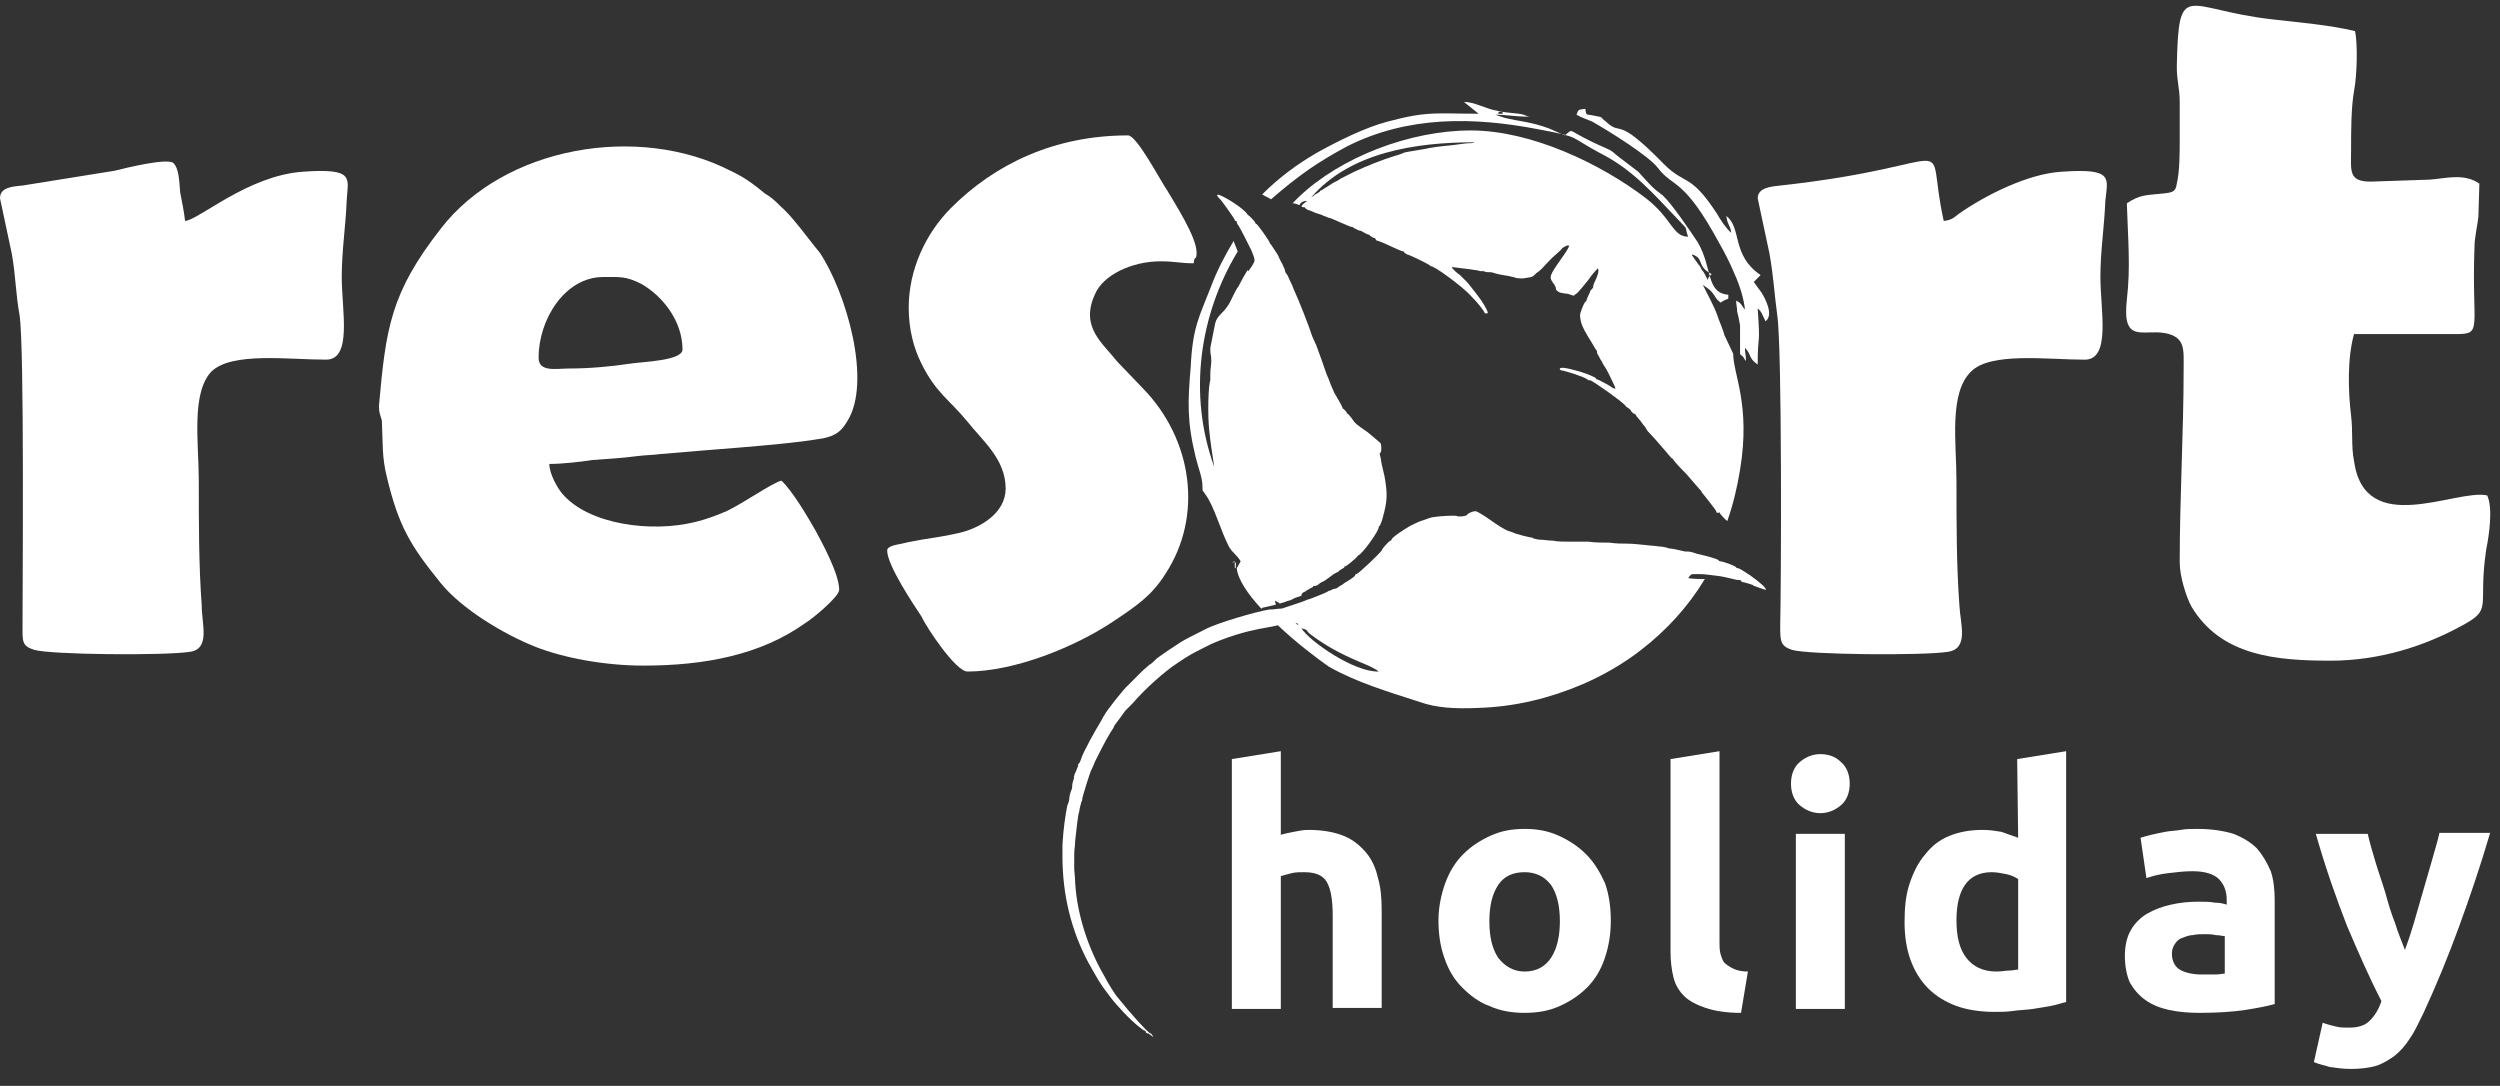 <svg width="99" height="43" viewBox="0 0 99 43" fill="none" xmlns="http://www.w3.org/2000/svg">
<rect x="0" y="0" width="99" height="43" fill="#333333" stroke="none"/>
<path d="M48.936 22.502C48.936 22.151 48.975 22.346 48.898 22.268C48.898 22.658 48.898 22.424 48.936 22.502Z" fill="white"/>
<path d="M48.781 22.267H48.897V22.229L48.781 22.267Z" fill="white"/>
<path d="M49.014 9.958C48.975 9.841 48.898 9.685 48.859 9.569C48.859 9.569 48.859 9.569 48.859 9.53C48.51 10.114 48.2 10.698 47.967 11.322C47.502 12.529 47.23 12.919 47.153 14.516C47.037 15.918 46.998 16.659 47.347 18.1C47.463 18.567 47.618 18.918 47.618 19.269C47.618 19.502 47.618 19.386 47.735 19.58C48.084 20.048 48.355 21.061 48.665 21.645C48.82 21.918 48.975 21.956 49.13 22.229L48.975 22.502C49.014 22.93 49.402 23.515 49.945 24.099C49.984 24.099 49.984 24.06 50.022 24.06C50.216 24.021 50.371 23.982 50.526 23.943C50.526 23.904 50.488 23.865 50.488 23.788C50.643 23.865 50.643 23.865 50.682 23.904C50.759 23.865 50.837 23.865 50.914 23.826C50.992 23.788 51.069 23.788 51.147 23.748C51.263 23.671 51.418 23.632 51.535 23.593C51.535 23.515 51.574 23.476 51.651 23.437C51.69 23.437 51.729 23.398 51.767 23.359C51.806 23.359 51.806 23.359 51.845 23.32C51.922 23.281 52 23.242 52 23.242C52 23.242 52 23.242 52 23.203H52.039C52.039 23.203 52.039 23.203 52.078 23.203C52.116 23.203 52.194 23.164 52.233 23.125C52.271 23.086 52.349 23.047 52.349 23.047C52.388 23.047 52.504 22.969 52.814 22.736C52.892 22.697 52.931 22.658 52.969 22.658C53.008 22.658 53.008 22.619 53.008 22.619C53.008 22.619 53.047 22.58 53.124 22.541C53.202 22.502 53.241 22.463 53.241 22.463C53.241 22.463 53.241 22.463 53.241 22.424H53.28C53.318 22.424 53.745 22.073 53.745 22.035L53.784 21.995C53.939 21.956 54.637 20.983 54.598 20.866C54.598 20.866 54.598 20.827 54.637 20.827C54.637 20.827 54.714 20.671 54.753 20.515C54.947 19.814 54.947 19.58 54.831 18.879C54.753 18.567 54.676 18.217 54.676 18.139C54.637 18.022 54.637 17.944 54.637 17.944C54.714 17.944 54.714 17.671 54.676 17.555C54.637 17.516 54.404 17.321 54.172 17.126C53.667 16.775 53.667 16.775 53.512 16.542C53.435 16.464 53.396 16.386 53.357 16.386C53.357 16.386 53.318 16.308 53.28 16.269C53.241 16.23 53.202 16.191 53.202 16.191C53.202 16.191 53.163 16.191 53.163 16.152C53.163 16.113 53.008 15.841 52.892 15.646C52.853 15.607 52.814 15.49 52.776 15.412C52.737 15.334 52.659 15.139 52.62 15.022C52.504 14.789 52.426 14.477 52.233 13.971C52.155 13.776 52.116 13.62 52.078 13.581C52.078 13.542 52 13.425 51.961 13.308C51.806 12.841 51.457 11.945 51.224 11.438C51.186 11.322 51.108 11.166 51.069 11.088C51.031 11.01 50.992 10.893 50.953 10.854C50.914 10.815 50.876 10.737 50.876 10.659C50.837 10.581 50.798 10.504 50.798 10.504C50.798 10.464 50.759 10.426 50.72 10.348C50.682 10.27 50.643 10.192 50.643 10.192C50.643 10.153 50.565 10.036 50.488 9.919C50.41 9.802 50.333 9.685 50.333 9.685L50.294 9.646C50.294 9.569 49.79 8.867 49.751 8.867C49.712 8.867 49.712 8.828 49.712 8.828C49.712 8.789 49.518 8.595 49.48 8.556C49.48 8.556 49.402 8.517 49.363 8.439C49.092 8.127 48.161 7.582 48.2 7.738C48.2 7.777 48.316 7.893 48.355 7.932C48.394 7.971 48.898 8.673 48.898 8.712C48.898 8.75 48.937 8.75 48.937 8.75C48.975 8.75 48.975 8.789 48.975 8.789C48.975 8.828 49.014 8.906 49.053 8.945C49.169 9.14 49.441 9.685 49.557 9.919C49.712 10.309 49.712 10.309 49.596 10.504C49.557 10.581 49.48 10.659 49.441 10.737L49.402 10.698C49.286 10.893 49.169 11.088 49.053 11.322C48.859 11.594 48.782 11.867 48.626 12.101C48.432 12.412 48.2 12.49 48.122 12.802C48.122 12.841 47.928 13.737 47.928 13.776C47.928 14.126 47.967 14.009 47.967 14.282C47.967 14.477 47.928 14.555 47.928 14.867C47.928 14.944 47.928 15.022 47.928 15.061C47.851 15.256 47.812 16.386 47.89 17.087C47.928 17.477 48.006 17.983 48.084 18.489C47.037 15.607 47.502 12.451 49.014 9.958ZM47.851 14.555C47.851 14.594 47.851 14.633 47.851 14.633V14.555C47.851 14.516 47.851 14.516 47.851 14.555Z" fill="white"/>
<path d="M53.357 5.789C55.761 4.582 58.359 4.621 60.957 5.127C62.625 5.439 62.12 5.4 63.361 6.062C64.68 6.724 65.494 7.698 66.541 8.789C66.89 9.14 66.696 8.984 66.851 9.373C66.231 9.373 66.231 8.672 65.184 7.854C63.4 6.491 60.647 5.166 58.243 5.166C55.839 5.166 53.086 6.218 51.418 7.815C51.341 7.893 51.263 7.971 51.185 8.049C51.263 8.049 51.379 8.088 51.457 8.127C51.496 8.01 51.651 7.932 51.767 7.971C51.728 7.971 51.728 8.01 51.69 8.01C51.535 8.127 51.496 8.205 51.612 8.205C51.651 8.205 51.69 8.205 51.69 8.244C51.69 8.244 51.728 8.283 51.806 8.322C51.883 8.322 52 8.399 52.116 8.438C52.233 8.477 52.388 8.516 52.426 8.555C52.465 8.555 52.543 8.594 52.543 8.594C52.543 8.594 52.62 8.633 52.659 8.633C52.698 8.633 52.93 8.75 53.124 8.828C53.318 8.906 53.473 8.984 53.512 8.984H53.551C53.59 9.023 53.822 9.14 53.861 9.14H53.9C53.939 9.179 54.171 9.295 54.21 9.295C54.21 9.295 54.249 9.295 54.249 9.334C54.249 9.334 54.326 9.373 54.365 9.412C54.443 9.412 54.481 9.451 54.481 9.49L54.52 9.529C54.559 9.529 54.637 9.568 54.753 9.607C55.257 9.841 55.529 9.958 55.567 9.958C55.606 9.958 55.606 9.958 55.606 9.997C55.606 9.997 55.645 10.036 55.722 10.075C55.877 10.114 56.575 10.464 56.614 10.503L56.653 10.542C56.769 10.503 57.933 11.36 58.243 11.711C58.553 12.022 58.747 12.295 58.786 12.373C58.786 12.412 58.825 12.412 58.863 12.412C58.941 12.412 58.941 12.373 58.786 12.1C58.631 11.828 58.398 11.555 58.127 11.204C57.971 11.048 57.816 10.893 57.816 10.893C57.816 10.893 57.7 10.815 57.622 10.737C57.467 10.581 57.467 10.581 57.545 10.581C57.816 10.62 58.243 10.659 58.437 10.698C58.514 10.698 58.592 10.737 58.631 10.737C58.669 10.737 58.708 10.737 58.747 10.737C58.747 10.737 58.825 10.776 58.902 10.776C58.98 10.776 59.096 10.776 59.173 10.815C59.445 10.893 59.561 10.893 59.755 10.932C59.871 10.97 59.988 10.97 60.027 11.009C60.104 11.009 60.259 11.048 60.414 11.009C60.686 10.97 60.686 10.97 60.841 10.815C60.957 10.737 61.035 10.659 61.035 10.659L61.074 10.62C61.19 10.503 61.423 10.23 61.616 10.075C61.733 9.958 61.849 9.88 61.849 9.841C61.888 9.802 62.082 9.685 62.12 9.724C62.159 9.724 62.12 9.841 61.81 10.269C61.345 10.932 61.345 10.97 61.5 11.204C61.578 11.282 61.616 11.399 61.616 11.438C61.616 11.516 61.772 11.594 61.81 11.594C61.849 11.594 61.965 11.633 62.082 11.633L62.314 11.711L62.469 11.594C62.547 11.516 62.741 11.282 62.896 11.087C63.051 10.854 63.206 10.698 63.206 10.698L63.245 10.659C63.245 10.62 63.284 10.62 63.284 10.659C63.323 10.698 63.284 10.893 63.167 11.126C63.129 11.204 63.09 11.282 63.09 11.36C63.09 11.399 63.051 11.438 63.012 11.477L62.974 11.516C62.974 11.555 62.935 11.633 62.896 11.711C62.857 11.789 62.819 11.905 62.819 11.905C62.819 11.944 62.819 11.944 62.78 11.944C62.78 11.944 62.702 12.061 62.663 12.178C62.586 12.373 62.547 12.451 62.586 12.646C62.625 12.84 62.663 12.957 62.896 13.347C63.051 13.581 63.167 13.814 63.206 13.853C63.245 13.892 63.245 13.931 63.245 13.97C63.245 14.009 63.284 14.048 63.323 14.126C63.361 14.204 63.4 14.282 63.439 14.321C63.439 14.36 63.517 14.477 63.594 14.593C63.71 14.788 63.827 15.061 63.943 15.295C63.982 15.412 63.982 15.412 63.904 15.373C63.865 15.373 63.827 15.334 63.827 15.334C63.788 15.295 63.284 15.022 63.245 15.022C63.206 15.022 63.206 15.022 63.206 14.983C63.167 14.944 62.935 14.827 62.547 14.71C62.004 14.555 61.733 14.515 61.772 14.632C61.772 14.632 61.81 14.671 61.849 14.671C61.927 14.671 62.702 14.905 62.857 15.022C62.896 15.061 62.935 15.061 62.974 15.061C63.051 15.061 64.37 15.996 64.37 16.074L64.408 16.113C64.408 16.113 64.486 16.152 64.564 16.23C64.602 16.308 64.68 16.385 64.719 16.385C64.757 16.385 64.796 16.463 64.796 16.463C64.835 16.541 64.912 16.58 65.068 16.814C65.145 16.892 65.184 16.97 65.184 16.97C65.184 16.97 65.223 17.048 65.261 17.087C65.533 17.359 66.153 18.099 66.153 18.099L66.192 18.138C66.192 18.138 66.27 18.177 66.27 18.216C66.386 18.372 66.619 18.606 66.657 18.645C66.657 18.645 66.696 18.684 66.735 18.723C66.851 18.84 67.2 19.268 67.278 19.346C67.317 19.385 67.394 19.463 67.394 19.502C67.433 19.541 67.549 19.697 67.704 19.892C67.859 20.086 67.976 20.242 67.976 20.281C67.976 20.32 68.053 20.32 68.092 20.281C68.092 20.32 68.131 20.359 68.131 20.359C68.209 20.437 68.286 20.554 68.402 20.632C68.635 19.969 68.79 19.307 68.906 18.606C69.333 16.035 68.635 14.827 68.635 14.009L68.286 13.269C68.247 13.113 68.17 12.918 68.092 12.724C68.053 12.646 68.015 12.49 67.976 12.412C67.898 12.178 67.627 11.672 67.433 11.282C67.549 11.36 67.666 11.438 67.782 11.555C67.976 11.789 67.898 11.789 68.131 11.983C68.325 11.867 68.247 11.905 68.441 11.828V11.672C67.549 11.594 67.821 10.62 67.239 9.607C66.929 9.14 66.192 8.049 65.843 7.737C65.649 7.581 65.572 7.542 65.378 7.348C64.564 6.491 65.261 7.114 64.059 6.179C63.865 6.023 63.865 5.984 63.594 5.867C61.888 5.127 62.392 5.049 61.965 5.361L61.345 5.088C60.608 4.815 60.182 4.816 59.561 4.66L59.212 4.543C59.678 4.543 59.988 4.621 60.569 4.621C60.569 4.621 60.531 4.582 60.531 4.621L60.337 4.543C60.065 4.465 59.833 4.504 59.29 4.387C58.825 4.309 58.398 4.036 57.971 4.036L58.553 4.504C56.924 4.504 56.537 4.387 54.947 4.816C54.055 5.049 52.969 5.595 52.194 6.023C51.379 6.491 50.643 7.036 49.983 7.698C50.1 7.776 50.216 7.815 50.332 7.893C51.457 6.919 52.194 6.413 53.357 5.789ZM58.398 5.634C58.32 5.673 58.243 5.673 58.127 5.673C58.049 5.673 57.816 5.711 57.506 5.75C57.08 5.789 56.731 5.828 56.382 5.906C55.955 5.984 55.606 6.023 55.567 6.062C55.567 6.062 55.373 6.14 55.218 6.179C54.714 6.335 54.133 6.569 53.628 6.802C53.396 6.919 53.241 6.997 53.086 7.075C53.047 7.114 52.892 7.192 52.814 7.231C52.736 7.27 52.581 7.387 52.504 7.426C52.426 7.465 52.349 7.542 52.31 7.542C52.271 7.542 52.271 7.581 52.271 7.581C52.271 7.581 52.233 7.62 52.155 7.659C52.116 7.698 52.039 7.698 52.039 7.737C52.039 7.737 52 7.776 51.922 7.815C53.473 6.023 56.071 5.634 58.398 5.634ZM67.782 10.854C67.627 11.009 67.666 10.97 67.627 11.087C67.549 10.932 67.472 10.776 67.433 10.737C67.394 10.698 67.355 10.62 67.317 10.542C67.239 10.464 67.123 10.269 67.006 10.114C67.006 10.114 67.006 10.114 67.006 10.075C67.51 10.23 67.162 10.542 67.782 10.854ZM59.523 4.504C59.173 4.504 59.406 4.504 59.329 4.426C59.678 4.426 59.406 4.426 59.523 4.504Z" fill="white"/>
<path d="M69.449 11.165L69.721 10.892C68.557 10.113 68.984 9.022 68.364 8.555C68.402 8.905 68.519 8.905 68.557 9.217C68.364 9.061 68.131 8.71 67.976 8.438C66.929 6.84 66.735 7.347 65.882 6.49C63.943 4.503 64.253 5.438 63.594 4.815C63.322 4.62 63.555 4.659 63.129 4.581C62.818 4.503 62.818 4.62 62.78 4.308C62.469 4.347 62.508 4.347 62.431 4.542C62.624 4.659 62.78 4.698 63.051 4.815C63.672 5.165 65.3 6.178 65.649 6.646C66.27 7.464 66.657 6.996 68.092 9.645C68.247 9.918 68.48 10.347 68.674 10.814C68.906 11.32 69.061 11.866 69.1 12.255L69.061 12.216C68.906 11.983 68.906 11.983 68.751 11.905C68.751 12.061 68.79 12.177 68.79 12.333C68.829 12.489 68.868 12.645 68.906 12.879C68.906 13.034 68.906 13.19 68.906 13.346C68.906 13.502 68.906 13.697 68.906 13.853C68.906 13.892 68.906 13.931 68.906 13.969V14.008C68.906 14.008 68.906 14.047 68.945 14.047C68.945 14.047 68.945 14.086 68.984 14.086L69.023 14.125C69.061 14.164 69.061 14.203 69.1 14.242C69.1 14.242 69.1 14.281 69.139 14.281C69.139 13.969 69.1 14.047 69.1 13.775C69.372 14.047 69.217 14.164 69.604 14.437C69.604 13.112 69.721 13.853 69.604 12.216C69.76 12.333 69.798 12.489 69.915 12.723C70.225 12.489 69.953 11.905 69.76 11.593L69.449 11.165Z" fill="white"/>
<path d="M69.294 22.775C69.062 22.619 68.868 22.502 68.829 22.502C68.829 22.502 68.752 22.502 68.752 22.463C68.674 22.385 68.209 22.229 68.131 22.229C68.093 22.229 68.093 22.229 68.054 22.19C68.054 22.151 67.666 22.034 67.317 21.956C67.278 21.956 67.162 21.918 67.046 21.879C66.929 21.84 66.813 21.84 66.813 21.84C66.774 21.84 66.735 21.84 66.735 21.84C66.697 21.84 66.58 21.801 66.386 21.762C66.231 21.723 66.037 21.723 65.999 21.684C65.96 21.684 65.843 21.645 65.766 21.645C65.688 21.645 65.494 21.606 65.378 21.606C64.99 21.567 64.68 21.528 64.409 21.528C64.254 21.528 63.982 21.528 63.749 21.489C63.517 21.489 63.168 21.489 62.896 21.45C62.664 21.45 62.315 21.45 62.121 21.45C61.966 21.45 61.656 21.45 61.5 21.411C61.345 21.411 61.113 21.372 60.996 21.372C60.88 21.372 60.802 21.333 60.764 21.333C60.725 21.333 60.686 21.294 60.686 21.294C60.608 21.294 59.988 21.138 59.949 21.099C59.949 21.099 59.833 21.061 59.717 21.021C59.6 20.983 59.29 20.788 59.019 20.593C58.747 20.398 58.476 20.242 58.437 20.242C58.321 20.242 58.127 20.32 58.088 20.398C58.049 20.437 57.778 20.476 57.7 20.437C57.623 20.398 57.002 20.437 56.77 20.476C56.692 20.476 56.498 20.554 56.382 20.593C56.227 20.632 55.994 20.749 55.839 20.827C55.568 20.983 55.102 21.294 55.102 21.372C55.102 21.372 55.102 21.411 55.063 21.411C55.025 21.411 54.753 21.684 54.715 21.801C54.598 21.956 53.784 22.736 53.706 22.736C53.667 22.736 53.667 22.775 53.667 22.775C53.667 22.814 53.512 22.93 53.241 23.086C53.163 23.164 53.047 23.203 53.008 23.242C52.969 23.281 52.892 23.32 52.814 23.32C52.737 23.359 52.659 23.398 52.62 23.398C52.582 23.437 52.388 23.515 52.194 23.593C52 23.671 51.806 23.748 51.767 23.748C51.612 23.826 51.225 23.943 50.759 24.099C50.604 24.099 50.449 24.138 50.255 24.138C49.751 24.216 48.161 24.683 47.735 24.917C47.269 25.151 46.959 25.307 46.765 25.424C46.533 25.579 45.796 26.047 45.718 26.164C45.679 26.203 45.602 26.281 45.524 26.32C45.292 26.514 45.253 26.553 45.098 26.709C45.02 26.787 44.904 26.904 44.826 26.982C44.749 27.06 44.671 27.138 44.671 27.138C44.516 27.255 43.818 28.151 43.741 28.306C43.741 28.306 43.663 28.423 43.586 28.579C43.392 28.891 42.888 29.787 42.81 30.059C42.771 30.176 42.732 30.254 42.694 30.254V30.293C42.694 30.332 42.694 30.332 42.694 30.332C42.694 30.332 42.655 30.41 42.616 30.527C42.577 30.605 42.539 30.683 42.539 30.722C42.539 30.722 42.5 30.761 42.539 30.761C42.539 30.799 42.461 31.033 42.461 31.072V31.111C42.461 31.111 42.461 31.228 42.422 31.306C42.383 31.384 42.345 31.54 42.345 31.618C42.345 31.695 42.306 31.812 42.267 31.89C42.19 32.28 42.112 32.786 42.073 33.449C42.073 33.526 42.073 33.721 42.073 33.916C42.073 35.435 42.422 36.838 43.081 38.084C43.43 38.708 43.547 38.941 43.973 39.487C44.206 39.798 44.749 40.383 45.098 40.655C45.137 40.694 45.214 40.733 45.253 40.772C45.292 40.811 45.331 40.811 45.331 40.811C45.331 40.811 45.369 40.811 45.369 40.85C45.369 40.889 45.408 40.928 45.486 40.928C45.524 40.967 45.602 41.006 45.641 41.045C45.679 41.084 45.679 41.084 45.641 41.006C45.602 40.967 45.602 40.928 45.563 40.928C45.447 40.889 44.749 40.11 44.283 39.526C44.167 39.409 43.857 38.902 43.741 38.669C43.081 37.539 42.655 36.214 42.577 34.968C42.577 34.734 42.539 34.5 42.539 34.422C42.539 34.344 42.539 34.267 42.539 34.228C42.539 34.189 42.539 34.111 42.539 34.072C42.539 33.994 42.539 33.877 42.539 33.838C42.539 33.643 42.577 33.487 42.577 33.293C42.616 32.942 42.694 32.202 42.732 32.163C42.732 32.124 42.771 31.929 42.81 31.812C42.81 31.773 42.849 31.695 42.849 31.695C42.849 31.695 42.888 31.657 42.849 31.657C42.849 31.618 43.159 30.566 43.236 30.449C43.236 30.449 43.314 30.293 43.353 30.176C43.508 29.864 43.779 29.319 43.973 29.008C44.051 28.891 44.128 28.774 44.128 28.735C44.167 28.696 44.555 28.151 44.555 28.151C44.555 28.151 44.71 27.995 44.865 27.839C45.331 27.294 46.106 26.592 46.649 26.242C47.114 25.93 47.192 25.891 47.735 25.618C48.161 25.385 49.053 25.073 49.635 24.956C49.945 24.878 50.294 24.839 50.604 24.761C51.302 25.424 52.116 26.047 52.62 26.398C53.706 27.021 55.025 27.41 56.227 27.8C56.886 28.034 57.623 28.073 58.515 28.034C59.988 27.995 61.384 27.644 62.664 27.099C63.478 26.748 64.292 26.281 64.99 25.735C65.999 24.956 66.852 24.021 67.511 22.93C67.394 22.93 67.007 22.93 66.852 22.891C66.968 22.736 66.968 22.736 67.084 22.736C67.162 22.736 67.278 22.736 67.356 22.736C67.511 22.736 67.743 22.775 68.093 22.814C68.286 22.852 68.325 22.852 68.635 22.93C68.752 22.969 68.868 22.969 68.868 22.969C68.907 22.969 68.945 22.969 68.945 23.008L68.984 23.047C69.062 23.047 69.411 23.164 69.411 23.164L69.45 23.203C69.488 23.203 69.566 23.242 69.682 23.281C69.799 23.32 69.915 23.359 69.915 23.359C69.993 23.32 69.682 23.047 69.294 22.775ZM51.302 24.683C51.341 24.683 51.38 24.683 51.38 24.683C51.38 24.722 51.418 24.722 51.418 24.761C51.38 24.722 51.341 24.722 51.302 24.683ZM51.535 24.878C51.845 24.956 51.69 24.956 51.884 25.112C52.504 25.579 53.086 25.891 53.823 26.203C54.094 26.32 54.404 26.436 54.598 26.592C53.629 26.631 51.845 25.385 51.535 24.878Z" fill="white"/>
<path d="M30.905 8.165C30.711 7.97 30.556 7.815 30.285 7.659C29.858 7.308 29.509 7.035 28.928 6.763C25.283 4.893 19.97 5.789 17.45 9.061C15.472 11.593 15.278 12.996 15.007 16.073C15.007 16.346 15.046 16.385 15.123 16.658C15.162 17.554 15.123 18.099 15.317 18.878C15.782 20.826 16.248 21.605 17.45 23.085C18.264 24.098 19.931 25.111 21.211 25.617C22.297 26.046 23.925 26.358 25.477 26.358C27.919 26.358 30.13 25.929 31.875 24.683C32.146 24.527 33.232 23.631 33.232 23.358C33.232 22.735 32.573 21.527 32.301 21.021C31.991 20.475 31.371 19.424 30.944 19.034C30.595 19.112 29.432 19.93 28.773 20.241C28.424 20.397 27.881 20.592 27.532 20.67C25.826 21.099 23.305 20.787 22.258 19.54C22.064 19.307 21.754 18.761 21.754 18.372C22.258 18.372 22.956 18.294 23.46 18.216C24.042 18.177 24.662 18.138 25.244 18.06C25.554 18.021 25.864 18.021 26.136 17.982C27.803 17.826 30.944 17.631 32.34 17.398C32.961 17.32 33.271 17.164 33.542 16.697C34.55 15.138 33.503 11.554 32.456 9.996C32.03 9.49 31.371 8.555 30.905 8.165ZM24.973 14.398C24.197 14.515 23.344 14.593 22.529 14.593C22.025 14.593 21.328 14.749 21.328 14.164C21.328 12.645 22.374 10.97 23.887 10.97C24.546 10.97 24.779 10.931 25.399 11.243C26.213 11.71 27.028 12.684 27.028 13.853C26.989 14.281 25.515 14.32 24.973 14.398Z" fill="white"/>
<path d="M85.736 13.191C86.55 13.347 86.472 13.853 86.472 14.594C86.472 17.165 86.317 19.619 86.317 22.268C86.317 22.852 86.589 23.67 86.782 24.021C87.946 25.969 90.117 26.163 92.289 26.163C94.305 26.163 96.089 25.54 97.446 24.8C98.764 24.099 98.105 24.099 98.454 21.761C98.571 21.177 98.726 20.125 98.493 19.619C97.252 19.346 93.646 21.333 93.219 18.255C93.103 17.671 93.181 17.087 93.103 16.463C92.987 15.489 92.948 14.204 93.219 13.23H97.252C98.338 13.23 97.873 13.035 97.989 9.802C97.989 9.412 98.105 8.945 98.144 8.594L98.183 7.27C97.562 6.841 96.826 7.075 96.205 7.114L93.879 7.192C92.987 7.192 93.103 6.763 93.103 5.945C93.103 5.205 93.103 4.27 93.219 3.608C93.336 3.024 93.374 1.738 93.258 1.232C92.328 0.998 90.97 0.881 89.962 0.764C86.511 0.375 86.278 -0.872 86.201 2.634C86.201 3.218 86.317 3.491 86.317 4.036C86.317 4.543 86.317 5.049 86.317 5.556C86.317 6.023 86.317 6.802 86.201 7.27C86.162 7.581 86.046 7.62 85.697 7.659C84.96 7.737 84.766 7.698 84.223 8.049C84.262 9.373 84.378 10.581 84.223 11.867C84.029 13.62 84.844 13.035 85.736 13.191Z" fill="white"/>
<path d="M11.982 6.801C9.811 6.957 7.872 8.71 7.329 8.749C7.29 8.398 7.212 8.009 7.135 7.619C7.096 7.191 7.096 6.684 6.863 6.451C6.592 6.256 5.002 6.645 4.537 6.762L0.892 7.347C0.465 7.386 0 7.425 0 7.853L0.465 10.035C0.62 10.892 0.62 11.632 0.776 12.489C0.969 13.774 0.892 23.28 0.892 24.76C0.892 25.383 0.853 25.578 1.357 25.734C2.016 25.929 6.514 25.968 7.523 25.812C8.337 25.695 7.988 24.721 7.988 23.981C7.872 22.384 7.872 20.747 7.872 19.033C7.872 17.553 7.561 15.566 8.376 14.709C9.19 13.93 11.4 14.242 12.913 14.242C13.96 14.242 13.533 12.294 13.533 10.97C13.533 9.918 13.688 8.983 13.727 7.97C13.766 7.074 14.115 6.645 11.982 6.801Z" fill="white"/>
<path d="M81.625 6.802C80.307 6.88 78.601 7.737 77.554 8.477C77.36 8.633 77.282 8.711 76.972 8.75C76.158 5.088 77.98 6.529 70.496 7.347C70.147 7.386 69.605 7.425 69.605 7.854L70.07 10.035C70.225 10.892 70.264 11.633 70.38 12.49C70.574 13.775 70.535 23.28 70.496 24.761C70.496 25.384 70.496 25.579 70.962 25.735C71.621 25.929 76.158 25.968 77.127 25.813C77.98 25.696 77.631 24.722 77.593 23.982C77.476 22.384 77.476 20.748 77.476 19.034C77.476 17.554 77.166 15.567 78.058 14.71C78.833 13.931 81.082 14.243 82.556 14.243C83.603 14.243 83.176 12.295 83.176 10.97C83.176 9.919 83.332 8.984 83.37 7.971C83.448 7.075 83.758 6.646 81.625 6.802Z" fill="white"/>
<path d="M46.144 22.736C47.657 20.438 47.23 17.399 45.253 15.373L44.244 14.321C43.663 13.581 42.771 12.958 43.352 11.672C43.663 10.893 44.826 10.348 45.951 10.348C46.532 10.348 46.726 10.426 47.269 10.426C47.308 10.075 47.385 10.348 47.385 9.997C47.385 9.374 46.493 8.011 46.222 7.543C45.951 7.154 45.02 5.362 44.671 5.362C41.763 5.362 39.397 6.491 37.652 8.244C36.644 9.257 35.985 10.698 35.985 12.179C35.985 13.036 36.179 13.776 36.489 14.399C37.071 15.568 37.575 15.802 38.312 16.698C38.893 17.438 39.824 18.178 39.824 19.347C39.824 20.321 38.816 20.905 38.001 21.1C37.497 21.217 36.993 21.294 36.489 21.372C36.295 21.411 36.024 21.45 35.714 21.528C35.558 21.567 35.132 21.606 35.132 21.801C35.132 22.385 36.179 23.944 36.489 24.411C36.683 24.84 37.846 26.593 38.312 26.593C40.173 26.593 42.577 25.619 44.089 24.606C45.02 23.983 45.602 23.593 46.144 22.736Z" fill="white"/>
<path d="M54.094 33.76C53.861 33.487 53.59 33.253 53.202 33.097C52.814 32.942 52.349 32.864 51.806 32.864C51.612 32.864 51.418 32.903 51.224 32.942C51.03 32.981 50.836 33.02 50.72 33.059V29.747L48.781 30.059V39.954H50.72V34.695C50.836 34.656 50.992 34.617 51.147 34.578C51.302 34.539 51.457 34.539 51.651 34.539C52.077 34.539 52.388 34.656 52.543 34.928C52.698 35.201 52.775 35.63 52.775 36.253V39.915H54.714V36.019C54.714 35.552 54.675 35.123 54.559 34.734C54.481 34.383 54.326 34.032 54.094 33.76Z" fill="white"/>
<path d="M62.818 33.838C62.508 33.526 62.159 33.292 61.732 33.097C61.306 32.903 60.879 32.825 60.375 32.825C59.871 32.825 59.445 32.903 59.018 33.097C58.592 33.292 58.242 33.526 57.932 33.838C57.622 34.149 57.389 34.539 57.234 34.967C57.079 35.396 56.963 35.902 56.963 36.448C56.963 36.993 57.04 37.499 57.196 37.928C57.351 38.395 57.583 38.785 57.894 39.097C58.204 39.408 58.553 39.681 58.979 39.837C59.406 40.032 59.871 40.109 60.375 40.109C60.879 40.109 61.345 40.032 61.771 39.837C62.198 39.642 62.547 39.408 62.857 39.097C63.167 38.785 63.4 38.395 63.555 37.928C63.71 37.461 63.788 36.993 63.788 36.448C63.788 35.902 63.71 35.396 63.555 34.967C63.361 34.539 63.128 34.149 62.818 33.838ZM61.422 37.928C61.19 38.279 60.841 38.473 60.375 38.473C59.949 38.473 59.6 38.279 59.328 37.928C59.096 37.577 58.979 37.11 58.979 36.487C58.979 35.863 59.096 35.396 59.328 35.045C59.561 34.695 59.91 34.539 60.375 34.539C60.802 34.539 61.151 34.695 61.422 35.045C61.655 35.396 61.771 35.863 61.771 36.487C61.771 37.071 61.655 37.577 61.422 37.928Z" fill="white"/>
<path d="M68.286 38.123C68.209 38.045 68.17 37.889 68.131 37.772C68.092 37.616 68.092 37.461 68.092 37.305V29.747L66.153 30.059V37.694C66.153 38.045 66.192 38.395 66.27 38.707C66.347 39.019 66.502 39.253 66.696 39.447C66.89 39.642 67.2 39.798 67.549 39.915C67.898 40.032 68.364 40.11 68.945 40.11L69.217 38.473C68.984 38.473 68.79 38.434 68.635 38.357C68.48 38.279 68.364 38.201 68.286 38.123Z" fill="white"/>
<path d="M72.086 29.863C71.776 29.863 71.504 29.98 71.272 30.175C71.039 30.37 70.923 30.681 70.923 31.032C70.923 31.383 71.039 31.694 71.272 31.889C71.504 32.084 71.776 32.201 72.086 32.201C72.396 32.201 72.668 32.084 72.9 31.889C73.133 31.694 73.249 31.383 73.249 31.032C73.249 30.681 73.133 30.37 72.9 30.175C72.707 29.98 72.435 29.863 72.086 29.863Z" fill="white"/>
<path d="M73.055 33.02H71.116V39.954H73.055V33.02Z" fill="white"/>
<path d="M79.919 33.175C79.686 33.097 79.493 33.02 79.26 32.942C79.027 32.903 78.794 32.864 78.523 32.864C78.019 32.864 77.592 32.942 77.205 33.097C76.817 33.253 76.507 33.487 76.235 33.838C75.964 34.149 75.77 34.539 75.615 35.006C75.46 35.474 75.421 35.98 75.421 36.526C75.421 37.071 75.499 37.578 75.654 38.006C75.809 38.434 76.041 38.824 76.352 39.136C76.662 39.447 77.049 39.681 77.476 39.837C77.903 39.993 78.445 40.071 78.988 40.071C79.221 40.071 79.454 40.071 79.725 40.032C79.997 39.993 80.229 39.993 80.501 39.954C80.733 39.915 81.005 39.876 81.199 39.837C81.431 39.798 81.625 39.72 81.819 39.681V29.747L79.88 30.059L79.919 33.175ZM79.919 38.395C79.841 38.395 79.686 38.434 79.57 38.434C79.415 38.434 79.26 38.473 79.066 38.473C78.523 38.473 78.135 38.279 77.864 37.928C77.592 37.578 77.476 37.071 77.476 36.448C77.476 35.201 77.941 34.539 78.872 34.539C79.066 34.539 79.26 34.578 79.454 34.617C79.648 34.656 79.803 34.734 79.919 34.812V38.395Z" fill="white"/>
<path d="M89.38 33.604C89.148 33.37 88.838 33.175 88.45 33.02C88.062 32.903 87.597 32.825 87.015 32.825C86.782 32.825 86.55 32.825 86.356 32.864C86.123 32.903 85.929 32.903 85.735 32.942C85.541 32.98 85.348 33.02 85.192 33.058C85.037 33.097 84.882 33.136 84.766 33.175L84.999 34.773C85.231 34.695 85.503 34.617 85.852 34.578C86.162 34.539 86.511 34.5 86.821 34.5C87.325 34.5 87.674 34.617 87.868 34.812C88.062 35.006 88.178 35.279 88.178 35.63V35.824C88.062 35.785 87.907 35.746 87.713 35.746C87.519 35.707 87.286 35.707 87.054 35.707C86.666 35.707 86.317 35.746 85.968 35.824C85.619 35.902 85.309 36.019 85.037 36.175C84.766 36.331 84.533 36.565 84.378 36.837C84.223 37.11 84.145 37.461 84.145 37.85C84.145 38.279 84.223 38.629 84.339 38.902C84.495 39.175 84.688 39.408 84.96 39.603C85.231 39.798 85.541 39.915 85.891 39.993C86.24 40.071 86.666 40.109 87.093 40.109C87.79 40.109 88.411 40.071 88.915 39.993C89.419 39.915 89.807 39.837 90.078 39.759V35.669C90.078 35.24 90.04 34.85 89.923 34.5C89.768 34.149 89.613 33.877 89.38 33.604ZM88.139 38.551C88.023 38.551 87.907 38.59 87.713 38.59C87.519 38.59 87.364 38.59 87.17 38.59C86.821 38.59 86.511 38.512 86.317 38.395C86.123 38.279 86.007 38.045 86.007 37.772C86.007 37.616 86.046 37.499 86.123 37.383C86.201 37.266 86.278 37.188 86.395 37.149C86.511 37.11 86.666 37.032 86.821 37.032C86.976 36.993 87.17 36.993 87.325 36.993C87.442 36.993 87.597 36.993 87.752 37.032C87.907 37.032 88.023 37.071 88.101 37.071V38.551H88.139Z" fill="white"/>
<path d="M96.593 33.02C96.516 33.37 96.399 33.721 96.283 34.149C96.167 34.539 96.05 34.968 95.934 35.357C95.818 35.747 95.701 36.175 95.585 36.565C95.469 36.954 95.353 37.305 95.236 37.617C95.12 37.305 94.965 36.954 94.848 36.565C94.693 36.175 94.577 35.785 94.461 35.357C94.344 34.968 94.189 34.539 94.073 34.149C93.957 33.76 93.84 33.37 93.763 33.02H91.707C92.095 34.383 92.522 35.591 92.948 36.681C93.414 37.772 93.84 38.746 94.305 39.642C94.189 39.993 94.034 40.227 93.84 40.421C93.646 40.616 93.375 40.694 93.026 40.694C92.832 40.694 92.677 40.694 92.522 40.655C92.367 40.616 92.173 40.577 91.979 40.499L91.63 42.057C91.785 42.135 92.018 42.174 92.25 42.252C92.522 42.291 92.793 42.33 93.103 42.33C93.452 42.33 93.801 42.291 94.073 42.213C94.344 42.135 94.577 41.98 94.81 41.824C95.042 41.629 95.236 41.434 95.43 41.123C95.624 40.85 95.779 40.499 95.973 40.11C96.477 39.019 96.942 37.889 97.369 36.721C97.795 35.552 98.222 34.305 98.61 32.981H96.593V33.02Z" fill="white"/>
</svg>
